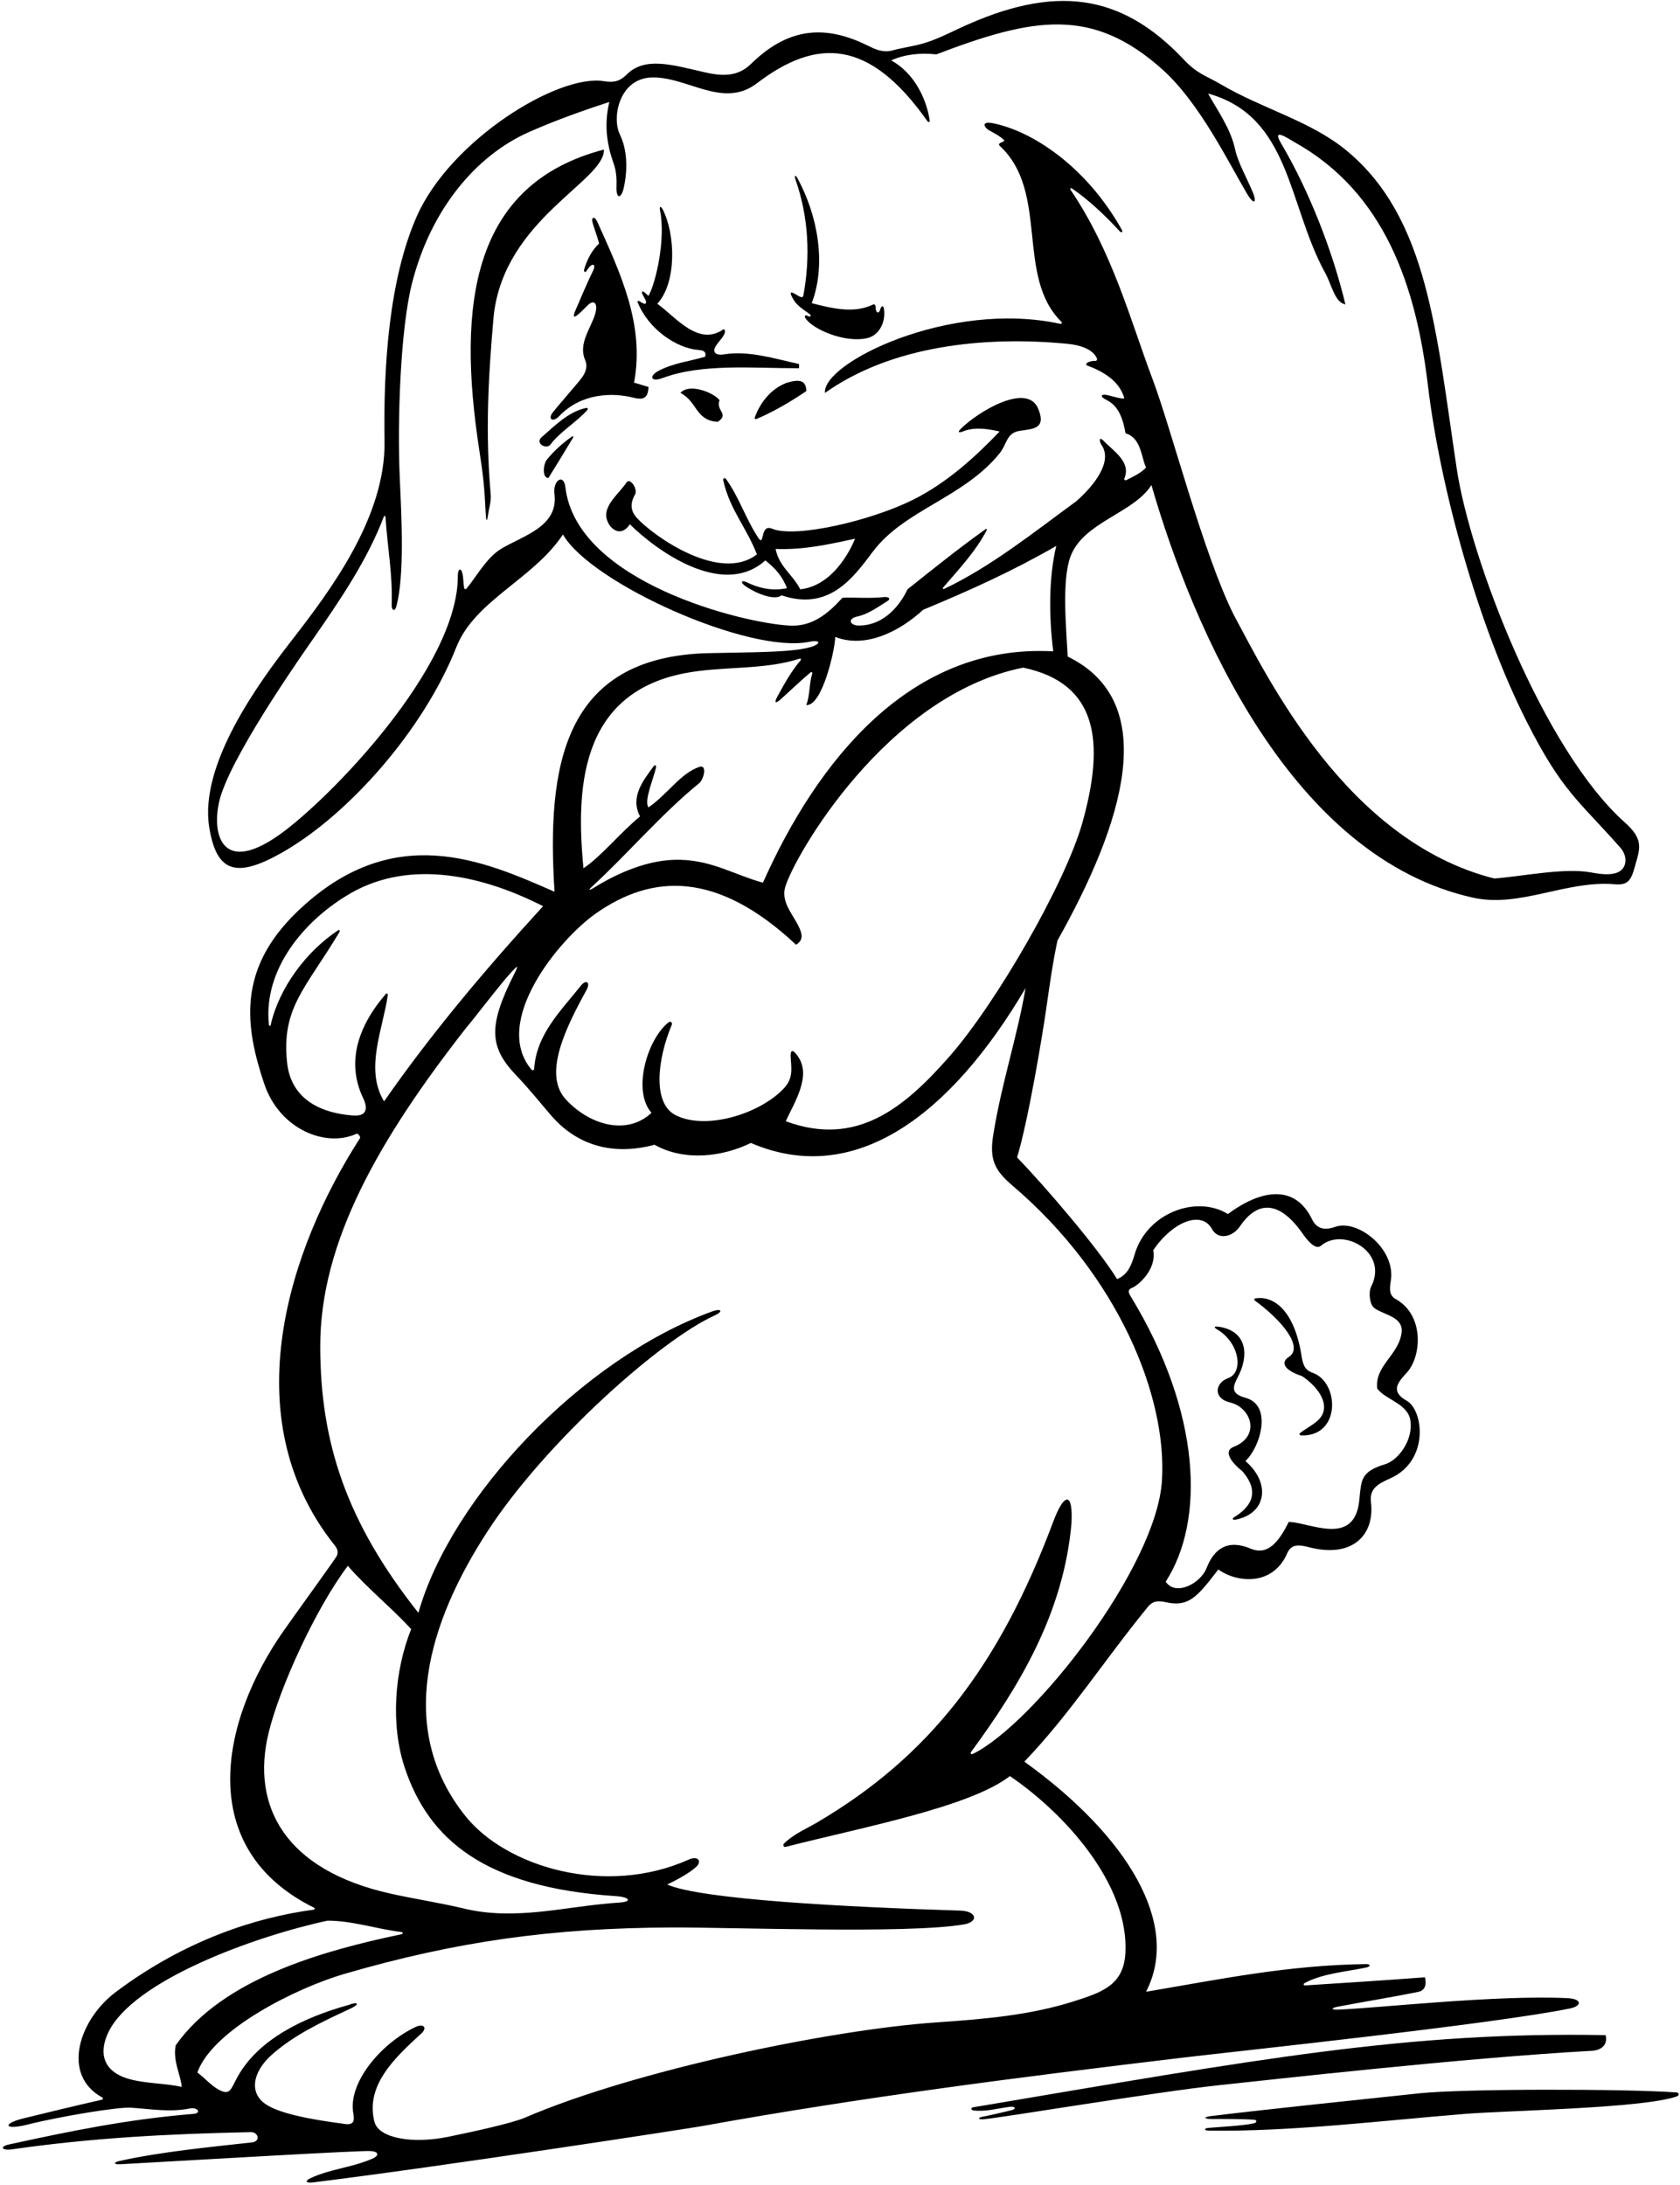 <?xml version="1.0" encoding="UTF-8"?>
<svg xmlns="http://www.w3.org/2000/svg" xmlns:xlink="http://www.w3.org/1999/xlink" width="463pt" height="602pt" viewBox="0 0 463 602" version="1.1">
<g id="surface1">
<path style=" stroke:none;fill-rule:nonzero;fill:rgb(0%,0%,0%);fill-opacity:1;" d="M 432.73 553.426 C 436 552.75 436.055 550.805 432.02 550.605 C 412.457 549.641 379.766 553.344 368.73 553.766 C 366.836 553.84 366.766 553.324 368.625 552.965 C 375.934 551.57 384.035 550.266 391.035 548.84 C 393.008 548.297 393.109 546.43 392.695 544.855 C 382.211 545.648 369.902 546.441 359.699 547.09 C 359.238 547.121 359.133 546.672 359.551 546.445 C 364.383 543.82 370.891 543.332 376.484 542.168 C 377.801 541.895 377.746 541.195 376.508 541.211 C 355.016 541.484 336.242 545.387 315.836 548.84 C 325.457 530.352 310.938 506.008 282.305 485.426 C 294.746 472.5 304.516 457.215 316.355 442.781 C 317.633 441.227 318.891 440.957 321.402 441.508 C 327.66 442.875 329.984 440.004 335.758 432.473 C 341.027 436.246 350.859 437.051 354.766 427.969 C 355.883 425.371 358.141 425.656 360.754 426.34 C 372.617 429.438 378.961 423.078 377.816 413.84 C 377.332 409.891 380.348 408.648 383.262 407.32 C 394.004 402.43 392.281 388.555 387.684 385.98 C 383.07 383.398 385.234 380.93 387.711 378.238 C 391.777 373.809 392.629 362.391 384.637 357.957 C 382.727 356.898 382.98 354.934 383.309 352.84 C 384.68 344.055 374.066 335.871 367.988 338.062 C 364.656 339.262 362.746 338.277 361.629 336.059 C 357.109 326.586 348.055 327.391 338.41 334.531 C 329.719 329.18 316.117 334.238 312.746 345.512 C 311.879 348.414 310.938 351.199 307.867 352.461 C 302.68 343.996 288.027 326.926 280.312 318.93 C 283.465 308.422 287.309 285.09 288.266 278.438 C 289.195 271.969 290.09 265.477 291.434 259.168 C 309.383 227.191 320.285 193.617 294.254 180.918 C 293.883 173.402 292.555 160.016 295.016 153.367 C 298.535 143.84 312.391 141.457 317.328 133.672 C 329.105 174.309 356.152 236.332 405.988 247.363 C 418.871 250.215 431.605 242.535 444.996 243.66 C 448.473 243.953 449.461 242.809 450.535 238.902 C 451.902 233.934 453.191 231.438 447.82 226.648 C 425.242 206.523 405.195 153.93 401.469 129.156 C 395.805 91.492 393.57 60.203 371.27 41.625 C 361.301 33.32 348.078 30.094 336.301 23.145 C 332.5 20.902 330.043 20.438 326.305 16.469 C 309.133 -1.762 290.797 -4.613 264.172 7.91 C 260.574 9.602 257.02 11.379 253.148 12.316 C 251.531 12.711 246.996 13.57 246.469 13.75 C 243.922 14.613 241.758 13.867 239.633 12.801 C 228.836 7.371 218.227 6.555 206.977 17.609 C 203.203 21.32 198.75 20.973 194.016 19.879 C 185.051 17.812 177.734 15.566 172.723 20.531 C 170.832 22.402 169.211 22.824 166.418 22.371 C 153.742 20.305 124.145 38.664 114.895 59.551 C 107.215 76.883 105.637 100.871 105.973 121.57 C 106.309 142.551 90.938 162.887 80.133 176.801 C 71.355 188.105 54.828 210.652 57.668 228.008 C 59.68 240.316 65 242.141 77.652 234.977 C 95.98 224.602 116.727 201.188 125.766 178.324 C 130.828 165.461 147.016 159.566 155.148 147.281 C 162.785 160.688 206.477 180.285 223.039 176.852 C 225.496 176.352 226.34 177 224.633 177.836 C 220.398 179.906 206.773 179.688 195.152 179.98 C 154.926 180.996 150.656 211.551 152.824 245.723 C 133.246 237.156 108.199 225.875 81.859 251.266 C 65.434 267.094 67.461 282.711 72.82 298.645 C 77.07 311.277 89.836 316.266 98.188 312.438 C 98.711 312.199 99.43 313.293 99.211 313.633 C 79.754 343.855 64.195 390.324 92.027 425.562 C 93.27 426.977 93.184 427.953 92.789 428.801 C 91.969 430.188 82.285 443.527 78.25 449.262 C 60.645 474.281 53.598 509.383 86.574 525.691 C 86.855 525.828 86.762 526.18 86.426 526.223 C 70.668 528.324 51.082 534.531 31.918 548.902 C 21.773 556.508 16.77 571.773 28.215 577.992 C 28.465 578.129 28.414 578.512 28.113 578.578 C 21.676 580.016 11.594 582.469 6.496 583.719 C 0.473 585.199 1.176 587.031 7.426 585.473 C 16.984 583.086 32.57 580.566 36.008 580.781 C 41.332 581.117 46.797 582.113 52.316 580.996 C 54.484 580.559 55.621 582.305 53.316 582.492 C 35.398 583.941 19.41 587.219 2.582 590.891 C -0.445 591.551 0.73 592.633 3.215 592.277 C 25.324 589.09 46.32 587.996 69.16 587.516 C 71.172 587.516 71.898 590.008 69.492 590.34 C 57.727 591.645 44.18 592.953 32.859 595.484 C 31.242 595.844 31.324 596.469 33.098 596.371 C 56.117 595.078 99.164 592.551 102.09 592.73 C 104.676 592.891 104.285 594.094 102.805 594.75 C 97.043 597.309 90.984 597.645 85.562 600.211 C 83.934 600.98 84.289 601.613 86.223 601.375 C 121.223 597.078 189.934 586.492 193.375 585.871 C 237.219 577.941 281.207 572.324 326.102 566.98 C 341.16 565.191 412.129 557.691 432.73 553.426 Z M 312.184 354.785 C 313.742 354.078 318.824 349.805 317.828 344.492 C 323.27 336.512 331.195 333.512 334.004 338.648 C 335.758 341.855 339.762 340.824 341.719 337.926 C 345.82 331.848 351.711 329.707 358.828 339.68 C 360.012 341.422 362.398 344.531 363.977 343.328 C 370.051 338.012 382.703 344.934 377.922 354.453 C 377.09 355.945 377.441 359.473 378.75 360.43 C 381.406 362.422 387.094 362.793 386.223 367.566 C 385.223 373.543 378.75 376.531 379.578 382.672 C 382.07 385.824 388.047 386.82 388.711 391.469 C 389.477 396.824 385.434 402.219 381.902 403.422 C 374.898 405.523 375.195 407.77 374.613 413.422 C 373.289 426.289 361.188 419.566 355.18 419.359 C 352.418 424.879 349.422 428.719 344.688 426.734 C 338.215 424.023 334.562 426.867 332.52 432.098 C 330.855 436.355 323.996 439.938 321.258 435.836 C 332.105 419.129 331.133 389.238 311.59 357.176 C 310.996 356.203 310.613 355.34 312.184 354.785 Z M 217.672 172.391 C 204.922 171.762 158.891 160.492 155.816 134.246 C 155.359 130.336 152.32 132.371 152.805 136.113 C 153.965 145.129 144.148 147.586 138.051 151.266 C 133.973 153.777 131.078 159.254 128.531 162.23 C 128.383 162.402 127.98 162.336 127.938 162.117 C 127.723 161.012 127.723 159.551 127.52 158.387 C 127.129 156.168 126.164 156.727 126.176 158.613 C 126.324 183.832 90.555 220.438 76.93 230.066 C 59.918 242.094 57.945 227.945 61.004 218.785 C 65.469 205.434 84.801 178.211 86.473 175.797 C 93.949 165.02 101.238 154.277 105.777 142.383 C 105.91 142.027 106.223 142.125 106.246 142.531 C 106.785 150.934 108.23 158.152 107.945 166.605 C 107.891 168.172 108.793 168.797 109.285 166.895 C 111.477 158.453 110.68 142.781 110.18 131.844 C 109.453 116.012 110.363 90.707 113.504 78.234 C 118.691 57.633 131.227 42.844 145.73 36.414 C 153.039 33.176 160.742 30.441 167.93 28.094 C 166.484 34.16 167.176 39.473 169.02 44.797 C 169.922 47.184 169.977 49.469 169.898 51.645 C 169.82 54.895 171.223 54.812 171.906 51.746 C 173.078 46.465 172.82 41.027 170.754 36.895 C 168.582 32.051 170.816 21.754 179.383 21.363 C 189.266 20.906 199.164 30.164 208.602 22.949 C 225.094 10.383 239.594 10.652 255.605 33.41 C 255.871 33.789 256.301 33.641 256.227 33.168 C 255.242 26.883 251.797 20.039 245.617 16.641 C 249.27 14.98 253.566 14.504 258.066 14.98 C 284.676 4.828 300.969 1.762 320.375 19.164 C 330.586 28.32 338.543 44.699 343.672 53.379 C 345.5 56.469 346.605 56.164 345.164 52.75 C 343.504 48.812 341.18 44.754 340.402 41.211 C 339.242 35.566 335.426 30.254 332.934 25.77 C 355.676 32.078 354.848 56.148 365.137 75.074 C 366.965 78.207 367.797 83.371 370.781 83.871 C 367.297 69.262 360.82 52.664 353.188 39.715 C 350.363 35.047 354.508 37.867 356.84 39.219 C 381.609 53.062 390.266 78.887 393.516 106.117 C 396.91 134.578 407.449 172.48 420.586 198.516 C 430.469 218.109 434.98 220.457 446.578 233.594 C 448.59 235.871 448.461 239.234 445.863 240.371 C 443.879 241.246 441.059 240.883 438.512 240.41 C 431.082 239.02 419.09 241.57 411.785 242.07 C 370.992 231.738 349.215 186.441 340.07 169.527 C 331.719 152.973 322.805 118.156 317.66 104.527 C 311.621 88.535 306.668 69.473 295.031 52.293 C 294.773 51.918 295.098 51.707 295.523 51.996 C 299.754 54.883 304.461 59.219 308.398 63.531 C 309.137 64.34 309.598 64.062 309.086 63.156 C 299.113 45.496 284.129 35.996 273.578 33.949 C 270.617 33.371 270.984 34.863 272.465 35.848 C 273.484 36.395 275.664 37.535 276.66 38.555 C 277.324 39.195 274.523 39.195 275.562 40.234 C 289.246 52.906 279.816 76.156 292.5 88.656 C 292.797 88.949 292.594 89.32 292.18 89.23 C 261.629 82.586 226.496 100.074 227.359 108.273 C 245.66 95.27 271.258 92.512 294.242 94.746 C 297.68 95.082 301.207 96.199 302.332 98.805 C 302.422 99.02 302.211 99.438 302.016 99.434 C 300.801 99.414 299.117 99.777 299.402 100.637 C 303.551 102.133 308.531 104.785 309.859 109.766 C 309.242 110 307.074 109.332 305.438 108.922 C 303.562 108.449 302.742 109.125 305.047 110.266 C 308.367 111.926 309.527 115.578 310.191 119.395 C 314.469 120.641 314.508 125.867 315.836 128.855 C 314.383 130.383 312.332 131.336 310.434 132.285 C 310.07 132.473 309.738 132.16 309.875 131.836 C 311.715 127.387 307.207 124.551 304.316 121.66 C 303.055 120.227 302.77 121.156 303.492 122.492 C 306.965 127.277 301.066 134.254 296.578 138.152 C 285.262 146.398 273.191 156.125 260.262 162.242 C 259.918 162.406 259.703 162.156 259.945 161.871 C 263.816 157.324 268.727 152.219 271.891 146.188 C 272.047 145.891 271.891 145.613 271.668 145.777 C 263.875 151.371 258.008 156.098 250.102 162.391 C 247.609 167.699 242.797 172.68 236.156 172.352 C 233.973 172.027 233.84 170.395 236.211 169.895 C 239.234 169.254 241.797 167.352 244.414 165.734 C 245.785 164.941 244.789 164.383 243.605 164.531 C 239.523 164.965 235.504 164.562 232.172 164.715 C 228.109 169.211 223.793 172.695 217.672 172.391 Z M 188.605 185.527 C 198.973 183.496 210.48 184.719 220.352 181.504 C 220.699 181.391 220.859 181.711 220.605 182.004 C 218.09 184.91 216.152 188.465 214.297 191.84 C 213.293 193.66 213.629 194.059 215.191 192.66 C 217.996 190.152 221.039 187.203 223.395 185.273 C 223.676 185.047 223.938 185.324 223.832 185.672 C 222.965 188.539 223.246 191.598 222.211 194.262 C 226.59 194.719 230.18 178.824 230.18 175.504 C 238.645 178.824 248.109 173.844 254.414 168.031 C 267.199 162.723 278.984 157.41 291.102 150.438 C 288.945 159.402 289.109 170.355 290.273 179.488 C 250.793 177.262 225.137 209.863 210.262 243.23 C 202.457 241.074 196.398 237.152 187.52 236.922 C 178.891 236.652 170.145 240.617 163.781 244.562 C 162.309 245.477 161.988 245.375 163.223 244.246 C 172.512 235.746 182.602 223.977 192.664 215.84 C 194.012 214.742 194.945 210.59 192.762 211.309 C 187.449 213.133 184.031 218.828 178.719 222.48 C 177.445 220.684 179.957 214.984 180.789 211.539 C 180.945 210.887 180.48 210.672 180.18 211.086 C 177.34 214.98 173.547 219.57 176.395 224.973 C 171.25 229.121 165.441 236.258 160.793 239.246 C 158.797 218.184 159.375 191.25 188.605 185.527 Z M 164.195 251.723 C 179.656 240.852 197.539 239.848 219.391 260.328 C 221.082 259.281 221.133 258 220.68 256.656 C 219.324 252.633 215.059 249.094 216.406 244.41 C 218.781 236.188 244.242 191.516 281.973 183.969 C 302.562 188.254 304.547 204.43 298.305 226.68 C 293.633 243.324 274.621 276.355 261.672 291.102 C 249.141 305.367 236.055 316.148 216.566 308.969 C 218.746 303.988 223.844 296.527 219.82 290.965 C 218.363 288.945 217.711 289.172 217.938 291.824 C 218.312 296.145 218.242 298.102 214.641 301.25 C 207.305 307.664 193.773 311.211 186.141 307.262 C 179.789 303.973 181.145 291.902 185.145 282.363 C 185.371 281.816 184.812 281.293 184.301 281.684 C 178.48 286.156 174.113 300.469 179.551 306.645 C 172.746 313.02 162.426 310.004 155.93 302.934 C 149.645 296.098 155.699 283.566 161.625 272.832 C 162.836 270.641 161.516 269.824 160.105 271.59 C 154.473 278.648 147.754 285.094 147.211 294.629 C 147.195 294.922 146.703 295.008 146.48 294.746 C 135.414 281.578 153.945 258.934 164.195 251.723 Z M 97.113 307.371 C 86.047 306.453 80.035 301.234 79.129 292.867 C 77.484 277.66 84.281 272.355 93.543 256.84 C 93.773 256.453 93.539 256.109 93.199 256.336 C 84.574 262.023 76.965 272.039 74.609 282.391 C 74.496 282.895 74.141 282.75 74.086 282.18 C 72.641 267.285 83.398 254.238 95.387 246.883 C 111.297 236.938 131.27 240.34 149.672 249.703 C 133.566 267.301 118.793 284.898 105.848 303.488 C 100.418 294.551 105.586 283.461 106.871 274.207 C 106.926 273.84 106.551 273.625 106.332 273.883 C 98.098 283.441 95.625 293.273 100.082 302.586 C 101.523 305.598 101.035 307.699 97.113 307.371 Z M 74.012 477.551 C 77.023 465.109 86.93 443.301 95.863 431.477 C 101.262 437.699 107.672 442.766 113.316 448.906 C 108.715 460.41 107.559 475.258 111.59 487.238 C 118.148 506.742 133.387 520.109 169.746 522.484 C 173.43 522.723 174.504 524.02 170.562 524.27 C 155.984 525.191 142.109 529.508 127.262 525.766 C 120.82 524.258 114.094 523.234 107.602 521.789 C 78.621 515.332 69.129 497.746 74.012 477.551 Z M 48.41 563.613 C 47.578 568.094 49.902 571.91 50.07 575.066 C 45.664 574.012 39.715 574.176 35.148 572.75 C 27.551 570.375 27.625 564.742 29.82 560.098 C 36.609 545.738 70.145 533.574 90.242 529.25 C 96.91 529.211 103.852 531.543 110.512 532.363 C 111.23 532.453 111.203 532.867 110.469 533.023 C 89.156 537.508 61.406 545.16 48.41 563.613 Z M 310.148 538.242 C 309.652 547.086 303.57 549.059 295.602 551.574 C 283.762 555.309 271.121 556.391 258.129 557.277 C 229.266 559.242 175.254 570.367 144.617 583.551 C 141.27 584.992 131.285 587.211 123.574 588.797 C 113.738 590.82 104.387 589.238 103.203 584.695 C 100.602 574.723 108.746 567.059 116.055 560.391 C 117.961 558.652 116.613 557.562 114.613 558.504 C 105.074 562.973 95.848 573.883 97.367 582.32 C 97.699 584.164 97.676 585.609 95.141 585.281 C 85.613 584.043 75.871 582.277 72.422 579.211 C 68.461 575.691 70.406 570.309 74.609 566.469 C 80.73 560.875 88.676 557.16 96.219 553.652 C 99.395 552.242 98.77 551.41 96.012 552.492 C 83.906 555.848 71.113 561.852 65.336 572.516 C 63.609 575.699 63.406 577.668 59.992 575.648 C 57.938 574.434 56.547 572.703 54.387 571.082 C 58.719 559.051 82.164 547.625 94.863 543.93 C 125.879 534.906 152.453 531.242 185.195 531.125 C 202.285 531.062 250.355 532.918 265.605 530.285 C 269.82 529.559 269.207 526.617 264.668 526.477 C 233.254 525.496 193.332 523.43 183.867 519.289 C 185.848 518.34 189.91 516.285 191.934 514.363 C 193.426 512.945 192.449 511.242 189.824 512.414 C 166.781 522.727 139.469 514.387 128.309 500.473 C 108.988 476.395 117.992 447.051 134.484 421.773 C 150.391 397.402 181.926 369.316 196.848 362.535 C 199.305 361.445 198.973 360.43 196.359 361.336 C 159.922 374.566 124.176 412.934 115.309 444.426 C 95.484 419.43 88.273 397.504 88.254 370.988 C 88.23 342.23 104.426 313.93 128.59 283.07 C 130.277 281.195 137.688 271.371 141.062 267.73 C 142.645 266.02 143.008 265.828 141.742 268.336 C 134.539 282.613 134.754 288.473 142.246 296.289 C 145.762 299.953 148.836 303.844 151.996 307.492 C 157.965 314.379 167.348 318.934 180.379 315.441 C 188.68 320.09 199.137 318.762 206.941 314.945 C 235.656 327.309 262.074 307.184 282.637 272.281 C 280.352 285.684 275.969 298.672 273.727 312.773 C 272.621 319.691 274.227 322.598 279.121 326.77 C 307.965 351.348 321.707 384.555 320.223 408.02 C 318.707 431.93 285.023 474.887 268.199 483.262 C 267.684 483.516 267.293 483.211 267.648 482.727 C 280.738 464.891 293.09 444.648 295.285 419.855 C 295.789 411.141 293.355 411.051 290.262 419.324 C 275.215 459.52 255.828 484.148 225.207 502.176 C 222.105 504 218.684 505.391 216.07 508.004 C 215.664 508.414 215.977 509.055 216.512 508.918 C 237.641 503.52 267.289 497.961 278.32 489.41 C 293.23 499.52 311.223 519.109 310.148 538.242 "/>
<path style=" stroke:none;fill-rule:nonzero;fill:rgb(0%,0%,0%);fill-opacity:1;" d="M 166.438 41.211 C 130.137 50.695 125.84 83.629 132.109 124.16 C 133.168 131.012 133.496 134.141 133.832 140.973 C 133.957 143.57 134.141 144.566 134.648 140.973 C 134.809 139.848 135.395 138.277 135.227 136.16 C 133.734 119.062 134.562 103.957 136.059 87.023 C 138.941 60.352 166.727 49.883 166.438 41.211 "/>
<path style=" stroke:none;fill-rule:nonzero;fill:rgb(0%,0%,0%);fill-opacity:1;" d="M 223.031 86.469 C 223.789 87.023 223.375 87.523 222.672 87.078 C 221.816 86.656 221.555 87.078 222.09 87.844 C 224.156 90.801 233.078 94.691 239.238 93.113 C 241.766 92.465 244.227 89.41 243.605 85.055 C 243.398 84.016 242.879 84.223 242.555 85.359 C 242.258 86.508 241.324 86.301 241.312 84.715 C 241.301 83.539 240.641 83.898 240.301 84.055 C 235.152 86.418 229.238 84.961 223.707 83.539 C 227.844 72.605 225.273 59.305 219.859 49.254 C 219.191 48.012 218.805 48.273 219.27 49.594 C 222.77 59.559 223.434 70.551 221.383 81.547 C 221.195 82.148 220.414 81.75 220.082 81.582 C 217.758 80.09 217.277 80.219 218.773 82.711 C 219.52 84.078 221.609 85.469 223.031 86.469 "/>
<path style=" stroke:none;fill-rule:nonzero;fill:rgb(0%,0%,0%);fill-opacity:1;" d="M 192.355 96.414 C 193.625 96.512 194.781 96.758 194.324 98.312 C 189.988 99.551 185.504 100.07 181.555 102.156 C 178.723 103.648 179.312 105.41 182.668 104.152 C 193.598 100.098 207.402 101.484 220.219 101.469 C 220.219 101.137 220.219 100.637 220.219 100.305 C 213.562 98.879 206.449 96.543 199.605 97.637 C 196.59 98.117 196.453 96.539 197.34 95.227 C 198.336 93.746 200.641 91.645 199.469 90.676 C 192.496 95.656 186.23 87.336 181.148 83.703 C 186.543 77.895 186.191 64.512 182.59 57.621 C 182.121 56.723 181.676 56.902 181.883 57.891 C 183.535 65.805 180.742 78.004 178.719 81.547 C 178.422 81.262 178.176 81.035 177.977 80.855 C 176.863 79.859 176.73 80.344 177.109 81.188 C 177.434 81.918 178.234 82.918 178.023 83.477 C 177.891 84.055 176.84 83.426 176.242 83 C 175.961 82.797 175.602 82.977 175.703 83.23 C 178.691 90.73 186.465 95.945 192.355 96.414 "/>
<path style=" stroke:none;fill-rule:nonzero;fill:rgb(0%,0%,0%);fill-opacity:1;" d="M 174.551 109.578 C 176.789 110.145 178.633 110.16 178.719 106.613 C 177.391 106.281 176.062 105.781 174.734 105.449 C 177.781 89.574 170.914 75.094 164.609 61.109 C 163.91 59.559 162.805 59.637 163.355 61.52 C 163.914 63.414 164.637 65.219 165.109 67.105 C 163.148 68.934 161.805 71.48 161 74.184 C 160.781 74.914 161.305 75.242 161.699 74.586 C 163.145 72.164 164.379 72.68 163.465 74.555 C 161.707 78.164 160.324 81.527 158.801 85.031 C 156.871 89.309 159.652 86.449 161.91 84.184 C 163.715 82.367 164.875 83.582 164.027 86.508 C 162.914 90.34 159.305 94.652 161.242 99.156 C 162.066 101.07 161.383 102.703 160.211 104.266 C 159.117 105.723 152.684 113.078 152.172 113.879 C 151.059 115.453 152.305 116.488 154.062 114.715 C 160.25 108.176 168.992 108.164 174.551 109.578 "/>
<path style=" stroke:none;fill-rule:nonzero;fill:rgb(0%,0%,0%);fill-opacity:1;" d="M 216.898 105.449 C 212.637 107.031 209.574 110.715 208 115.07 C 207.918 115.293 208.191 115.57 208.402 115.484 C 213.199 113.484 218.238 110.477 222.211 107.773 C 222.211 104.535 219.883 104.562 216.898 105.449 "/>
<path style=" stroke:none;fill-rule:nonzero;fill:rgb(0%,0%,0%);fill-opacity:1;" d="M 187.52 108.273 C 192.164 110.598 191.668 115.91 197.809 116.242 C 201.148 114.016 197.125 113.172 198.309 110.266 C 196.566 108.09 189.922 105.523 187.52 108.273 "/>
<path style=" stroke:none;fill-rule:nonzero;fill:rgb(0%,0%,0%);fill-opacity:1;" d="M 240.535 152.031 C 249.199 140.469 265.551 137.195 275.484 124.918 C 277.598 122.305 277.309 119.289 281.051 118.715 C 284.637 118.164 288.656 118.234 285.957 112.258 C 282.617 105.492 269.227 113.613 264.637 118.324 C 263.852 119.133 264.324 119.312 265.395 118.879 C 268.531 117.598 272.152 118.152 275.496 118.898 C 269.387 125.27 261.406 132.828 251.664 137.695 C 240.066 143.492 219.215 148.359 212.773 145.684 C 209.16 144.148 210.996 151.73 208.602 147.613 C 205.289 142.352 203.617 136.949 200.121 132.031 C 199.758 131.52 199.191 131.766 199.324 132.359 C 201.137 140.484 205.66 145.184 208.602 152.762 C 198.293 160.727 179.973 147.605 175.535 142.738 C 174.012 141.07 173.398 139.031 175.066 136.16 C 175.754 134.855 173.781 131.637 172.742 132.84 C 170.695 135.98 166.18 139.23 167.223 143.055 C 168 145.91 171.188 148.184 173.574 144.461 C 180.734 151.559 199.117 165.047 210.926 154.422 C 214.078 156.91 215.633 159 216.898 162.059 C 212.586 163.074 208.469 161.773 205.891 160.484 C 204.371 159.793 203.871 160.336 205.426 161.52 C 208.43 163.559 213.445 165.574 215.406 164.051 C 228.398 168.418 234.992 159.426 240.535 152.031 Z M 220.551 162.391 C 218.395 158.199 214.762 156.227 213.746 151.266 C 221.715 151.559 228.355 150 235.656 148.445 C 233.23 154.254 228.188 161.559 220.551 162.391 "/>
<path style=" stroke:none;fill-rule:nonzero;fill:rgb(0%,0%,0%);fill-opacity:1;" d="M 161.613 112.395 C 156.699 113.379 152.785 117.414 149.172 120.559 C 147.512 122.219 150.5 123.879 151.66 122.551 C 154.312 118.965 159.043 116.223 161.914 112.914 C 162.102 112.695 161.891 112.34 161.613 112.395 "/>
<path style=" stroke:none;fill-rule:nonzero;fill:rgb(0%,0%,0%);fill-opacity:1;" d="M 157.641 120.285 C 155.074 122.066 152.48 124.438 150.832 126.531 C 149.672 127.695 149.34 131.844 151.164 131.68 C 153.457 128.012 155.75 124.203 157.91 120.641 C 158.098 120.336 157.914 120.09 157.641 120.285 "/>
<path style=" stroke:none;fill-rule:nonzero;fill:rgb(0%,0%,0%);fill-opacity:1;" d="M 355.188 373.91 C 352.84 375.402 353.891 377.59 358.828 379.188 C 363.828 382.516 367.262 388.012 362.926 391.645 C 361.43 392.898 359.512 393.879 358.176 394.992 C 357.996 395.145 358.273 395.512 358.562 395.523 C 369.602 395.977 369.184 380.844 361.734 378.27 C 359.305 377.434 359.016 375.523 358.664 373.375 C 356.5 360.148 350.352 356.984 345.898 357.781 C 345.664 357.824 345.598 358.211 345.789 358.348 C 353.441 363.918 359.336 371.281 355.188 373.91 "/>
<path style=" stroke:none;fill-rule:nonzero;fill:rgb(0%,0%,0%);fill-opacity:1;" d="M 336.09 366.734 C 341.738 370.602 342.645 378.281 338.453 379.762 C 334.855 381.031 334.246 385.336 338.953 386.441 C 344.938 387.844 347.473 395.805 339.953 398.703 C 337.625 399.605 338.316 402.141 342.395 405.414 C 347.738 411.578 344.164 415.633 340.016 418.137 C 339.484 418.461 339.789 418.898 340.418 418.777 C 349.07 417.133 350.316 408.668 343.227 402.594 C 347.254 398.898 350.906 387.199 343.168 385.137 C 338.98 384.023 339.824 381.957 341.164 379.406 C 344.23 373.555 343.699 367.094 336.484 365.688 C 334.965 365.391 333.738 365.414 336.09 366.734 "/>
<path style=" stroke:none;fill-rule:nonzero;fill:rgb(0%,0%,0%);fill-opacity:1;" d="M 438.844 565.105 C 441.352 564.898 443.16 563.445 442.496 560.789 C 387.992 559.789 347.234 567.328 268.195 580.676 C 267.48 580.797 267.555 581.453 268.305 581.543 C 271.684 581.949 274.973 580.961 278.332 580.543 C 279.82 580.359 280.195 581.137 278.746 581.477 C 276.055 582.105 273.293 582.797 270.672 583.305 C 269.48 583.535 269.574 584.051 270.891 583.98 C 274.805 583.766 318.672 576.402 336.164 574.562 C 348.285 573.289 404.004 566.973 438.844 565.105 "/>
<path style=" stroke:none;fill-rule:nonzero;fill:rgb(0%,0%,0%);fill-opacity:1;" d="M 462.012 576.57 C 447.41 575.551 403.137 575.539 391.117 576.828 C 373.988 578.664 351.004 580.992 333.762 583.09 C 331.535 583.359 331.781 583.914 333.969 583.898 C 336.375 583.879 342.426 583.875 345.59 584.102 C 346.52 584.168 346.41 584.898 345.582 585.082 C 342.359 585.793 336.109 586.07 333.043 586.355 C 331.695 586.477 331.828 587.082 333.141 587.102 C 355.715 587.434 380.977 584.34 403.605 582.504 C 415.645 581.527 452.773 580.973 462.109 577.676 C 462.945 577.383 462.715 576.621 462.012 576.57 "/>
</g>
</svg>
